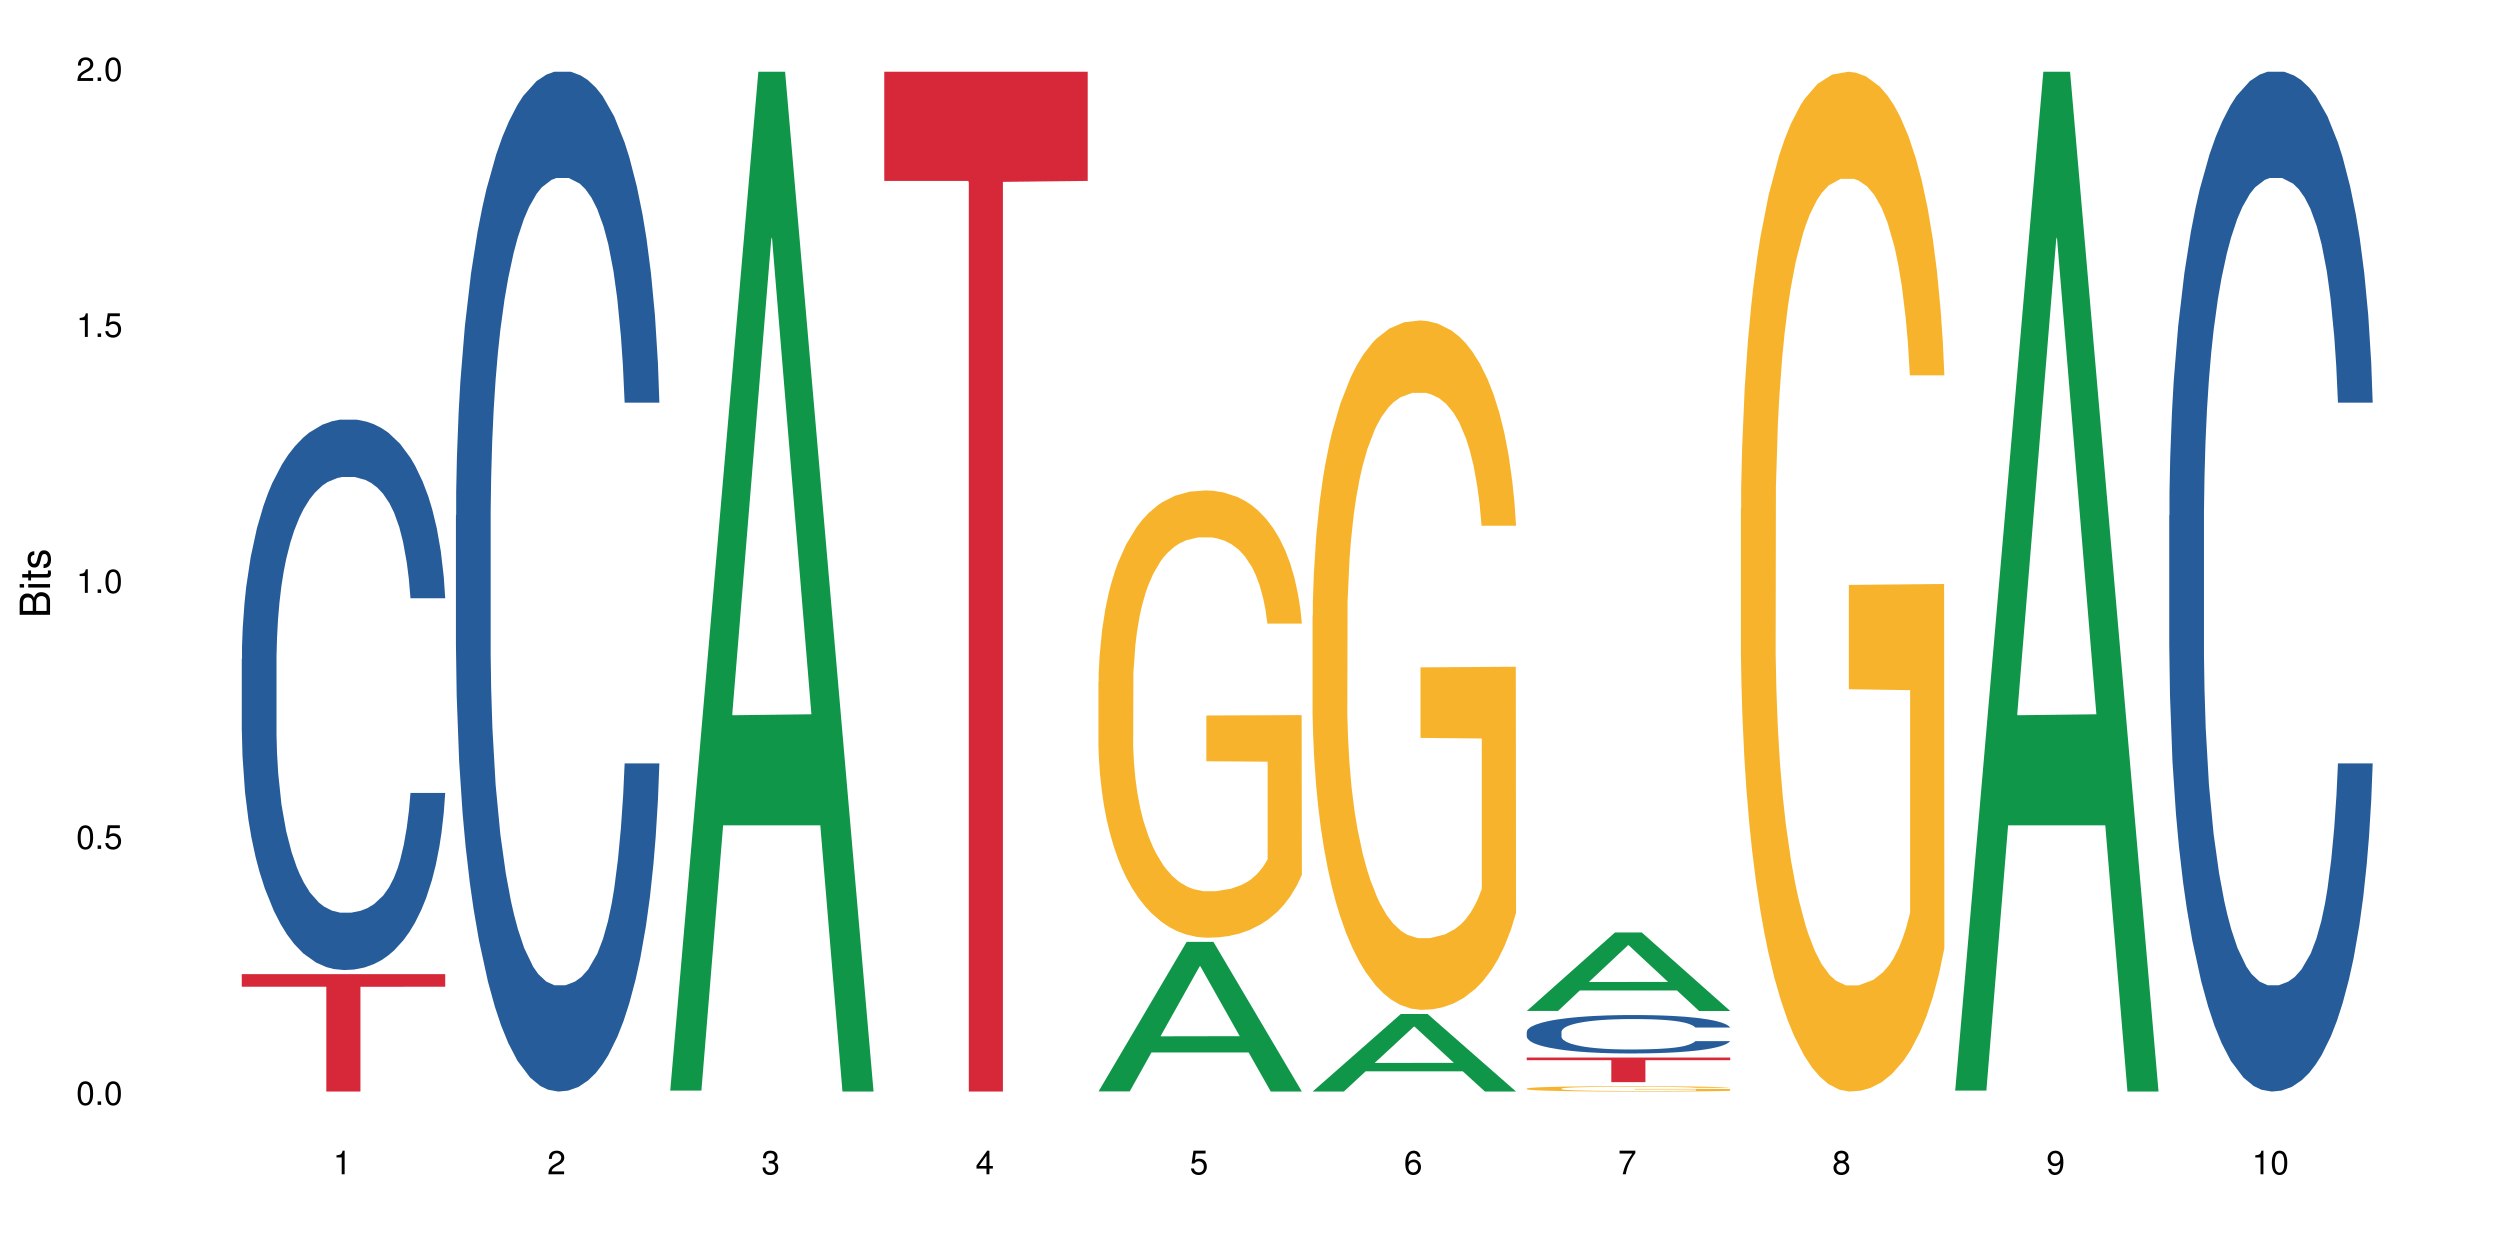 <?xml version="1.0" encoding="UTF-8"?>
<svg xmlns="http://www.w3.org/2000/svg" xmlns:xlink="http://www.w3.org/1999/xlink" width="720pt" height="360pt" viewBox="0 0 720 360" version="1.1">
<defs>
<g>
<symbol overflow="visible" id="glyph0-0">
<path style="stroke:none;" d=""/>
</symbol>
<symbol overflow="visible" id="glyph0-1">
<path style="stroke:none;" d="M 2.641 -6.797 C 2 -6.797 1.422 -6.531 1.078 -6.047 C 0.641 -5.453 0.406 -4.547 0.406 -3.297 C 0.406 -1 1.188 0.219 2.641 0.219 C 4.078 0.219 4.859 -1 4.859 -3.234 C 4.859 -4.562 4.656 -5.438 4.203 -6.047 C 3.844 -6.531 3.281 -6.797 2.641 -6.797 Z M 2.641 -6.047 C 3.547 -6.047 4 -5.125 4 -3.312 C 4 -1.375 3.562 -0.484 2.625 -0.484 C 1.734 -0.484 1.281 -1.422 1.281 -3.281 C 1.281 -5.141 1.734 -6.047 2.641 -6.047 Z M 2.641 -6.047 "/>
</symbol>
<symbol overflow="visible" id="glyph0-2">
<path style="stroke:none;" d="M 1.828 -1 L 0.828 -1 L 0.828 0 L 1.828 0 Z M 1.828 -1 "/>
</symbol>
<symbol overflow="visible" id="glyph0-3">
<path style="stroke:none;" d="M 4.562 -6.797 L 1.062 -6.797 L 0.547 -3.094 L 1.328 -3.094 C 1.719 -3.562 2.047 -3.734 2.578 -3.734 C 3.484 -3.734 4.062 -3.109 4.062 -2.094 C 4.062 -1.125 3.484 -0.531 2.578 -0.531 C 1.828 -0.531 1.375 -0.906 1.188 -1.672 L 0.328 -1.672 C 0.453 -1.109 0.547 -0.844 0.75 -0.594 C 1.125 -0.078 1.828 0.219 2.594 0.219 C 3.969 0.219 4.922 -0.781 4.922 -2.219 C 4.922 -3.562 4.031 -4.484 2.719 -4.484 C 2.25 -4.484 1.859 -4.359 1.469 -4.062 L 1.734 -5.969 L 4.562 -5.969 Z M 4.562 -6.797 "/>
</symbol>
<symbol overflow="visible" id="glyph0-4">
<path style="stroke:none;" d="M 2.484 -4.844 L 2.484 0 L 3.328 0 L 3.328 -6.797 L 2.766 -6.797 C 2.469 -5.75 2.281 -5.609 0.984 -5.453 L 0.984 -4.844 Z M 2.484 -4.844 "/>
</symbol>
<symbol overflow="visible" id="glyph0-5">
<path style="stroke:none;" d="M 4.859 -0.828 L 1.281 -0.828 C 1.359 -1.391 1.672 -1.75 2.5 -2.234 L 3.469 -2.75 C 4.406 -3.266 4.906 -3.969 4.906 -4.812 C 4.906 -5.375 4.672 -5.906 4.266 -6.266 C 3.859 -6.625 3.375 -6.797 2.719 -6.797 C 1.859 -6.797 1.219 -6.5 0.844 -5.922 C 0.609 -5.562 0.5 -5.125 0.484 -4.438 L 1.328 -4.438 C 1.359 -4.906 1.406 -5.188 1.531 -5.406 C 1.75 -5.812 2.188 -6.062 2.703 -6.062 C 3.469 -6.062 4.031 -5.516 4.031 -4.781 C 4.031 -4.25 3.719 -3.797 3.125 -3.438 L 2.234 -2.938 C 0.812 -2.141 0.406 -1.5 0.328 0 L 4.859 0 Z M 4.859 -0.828 "/>
</symbol>
<symbol overflow="visible" id="glyph0-6">
<path style="stroke:none;" d="M 2.125 -3.125 L 2.578 -3.125 C 3.516 -3.125 3.984 -2.703 3.984 -1.891 C 3.984 -1.031 3.469 -0.531 2.578 -0.531 C 1.656 -0.531 1.203 -0.984 1.156 -1.969 L 0.312 -1.969 C 0.344 -1.422 0.438 -1.078 0.609 -0.766 C 0.953 -0.109 1.625 0.219 2.547 0.219 C 3.953 0.219 4.859 -0.609 4.859 -1.906 C 4.859 -2.766 4.516 -3.25 3.703 -3.516 C 4.344 -3.766 4.656 -4.25 4.656 -4.938 C 4.656 -6.109 3.875 -6.797 2.578 -6.797 C 1.203 -6.797 0.484 -6.047 0.453 -4.609 L 1.297 -4.609 C 1.312 -5.016 1.344 -5.25 1.453 -5.453 C 1.641 -5.828 2.062 -6.062 2.594 -6.062 C 3.344 -6.062 3.797 -5.625 3.797 -4.906 C 3.797 -4.422 3.609 -4.141 3.25 -3.984 C 3.016 -3.891 2.719 -3.844 2.125 -3.844 Z M 2.125 -3.125 "/>
</symbol>
<symbol overflow="visible" id="glyph0-7">
<path style="stroke:none;" d="M 3.141 -1.625 L 3.141 0 L 3.984 0 L 3.984 -1.625 L 4.984 -1.625 L 4.984 -2.391 L 3.984 -2.391 L 3.984 -6.797 L 3.359 -6.797 L 0.266 -2.516 L 0.266 -1.625 Z M 3.141 -2.391 L 1 -2.391 L 3.141 -5.359 Z M 3.141 -2.391 "/>
</symbol>
<symbol overflow="visible" id="glyph0-8">
<path style="stroke:none;" d="M 4.781 -5.031 C 4.609 -6.141 3.891 -6.797 2.844 -6.797 C 2.094 -6.797 1.422 -6.438 1.031 -5.828 C 0.609 -5.172 0.406 -4.344 0.406 -3.094 C 0.406 -1.953 0.578 -1.234 0.984 -0.625 C 1.359 -0.078 1.953 0.219 2.703 0.219 C 3.984 0.219 4.922 -0.734 4.922 -2.078 C 4.922 -3.344 4.062 -4.234 2.844 -4.234 C 2.172 -4.234 1.641 -3.969 1.281 -3.469 C 1.281 -5.125 1.828 -6.047 2.797 -6.047 C 3.391 -6.047 3.797 -5.672 3.938 -5.031 Z M 2.734 -3.484 C 3.547 -3.484 4.062 -2.922 4.062 -2 C 4.062 -1.156 3.484 -0.531 2.703 -0.531 C 1.922 -0.531 1.328 -1.188 1.328 -2.047 C 1.328 -2.891 1.906 -3.484 2.734 -3.484 Z M 2.734 -3.484 "/>
</symbol>
<symbol overflow="visible" id="glyph0-9">
<path style="stroke:none;" d="M 4.984 -6.797 L 0.438 -6.797 L 0.438 -5.969 L 4.109 -5.969 C 2.5 -3.656 1.828 -2.234 1.328 0 L 2.219 0 C 2.594 -2.172 3.453 -4.047 4.984 -6.094 Z M 4.984 -6.797 "/>
</symbol>
<symbol overflow="visible" id="glyph0-10">
<path style="stroke:none;" d="M 3.75 -3.578 C 4.453 -4 4.688 -4.344 4.688 -4.984 C 4.688 -6.047 3.844 -6.797 2.641 -6.797 C 1.438 -6.797 0.594 -6.047 0.594 -4.984 C 0.594 -4.359 0.828 -4.016 1.516 -3.578 C 0.734 -3.203 0.359 -2.641 0.359 -1.891 C 0.359 -0.641 1.297 0.219 2.641 0.219 C 3.984 0.219 4.922 -0.641 4.922 -1.875 C 4.922 -2.641 4.531 -3.203 3.75 -3.578 Z M 2.641 -6.047 C 3.359 -6.047 3.812 -5.625 3.812 -4.969 C 3.812 -4.344 3.344 -3.922 2.641 -3.922 C 1.922 -3.922 1.453 -4.344 1.453 -4.984 C 1.453 -5.625 1.922 -6.047 2.641 -6.047 Z M 2.641 -3.203 C 3.484 -3.203 4.062 -2.672 4.062 -1.875 C 4.062 -1.062 3.484 -0.531 2.625 -0.531 C 1.797 -0.531 1.219 -1.078 1.219 -1.875 C 1.219 -2.672 1.797 -3.203 2.641 -3.203 Z M 2.641 -3.203 "/>
</symbol>
<symbol overflow="visible" id="glyph0-11">
<path style="stroke:none;" d="M 0.516 -1.547 C 0.672 -0.438 1.406 0.219 2.438 0.219 C 3.188 0.219 3.859 -0.141 4.266 -0.75 C 4.688 -1.406 4.891 -2.25 4.891 -3.484 C 4.891 -4.625 4.703 -5.359 4.312 -5.953 C 3.938 -6.5 3.344 -6.797 2.594 -6.797 C 1.297 -6.797 0.359 -5.844 0.359 -4.516 C 0.359 -3.25 1.234 -2.344 2.453 -2.344 C 3.094 -2.344 3.562 -2.578 4.016 -3.109 C 4 -1.453 3.469 -0.531 2.5 -0.531 C 1.906 -0.531 1.484 -0.906 1.359 -1.547 Z M 2.578 -6.062 C 3.375 -6.062 3.969 -5.406 3.969 -4.531 C 3.969 -3.688 3.375 -3.094 2.547 -3.094 C 1.734 -3.094 1.234 -3.672 1.234 -4.578 C 1.234 -5.438 1.797 -6.062 2.578 -6.062 Z M 2.578 -6.062 "/>
</symbol>
<symbol overflow="visible" id="glyph1-0">
<path style="stroke:none;" d=""/>
</symbol>
<symbol overflow="visible" id="glyph1-1">
<path style="stroke:none;" d="M 0 -0.953 L 0 -4.891 C 0 -5.719 -0.234 -6.344 -0.734 -6.797 C -1.188 -7.234 -1.812 -7.469 -2.5 -7.469 C -3.547 -7.469 -4.188 -7 -4.625 -5.875 C -4.984 -6.672 -5.641 -7.094 -6.531 -7.094 C -7.156 -7.094 -7.734 -6.859 -8.141 -6.391 C -8.562 -5.938 -8.75 -5.344 -8.75 -4.5 L -8.75 -0.953 Z M -4.984 -2.062 L -7.766 -2.062 L -7.766 -4.219 C -7.766 -4.844 -7.688 -5.203 -7.453 -5.5 C -7.219 -5.812 -6.859 -5.969 -6.375 -5.969 C -5.906 -5.969 -5.531 -5.812 -5.297 -5.5 C -5.062 -5.203 -4.984 -4.844 -4.984 -4.219 Z M -0.984 -2.062 L -4 -2.062 L -4 -4.781 C -4 -5.328 -3.859 -5.688 -3.578 -5.953 C -3.297 -6.219 -2.922 -6.359 -2.484 -6.359 C -2.062 -6.359 -1.688 -6.219 -1.406 -5.953 C -1.109 -5.688 -0.984 -5.328 -0.984 -4.781 Z M -0.984 -2.062 "/>
</symbol>
<symbol overflow="visible" id="glyph1-2">
<path style="stroke:none;" d="M -6.281 -1.797 L -6.281 -0.797 L 0 -0.797 L 0 -1.797 Z M -8.75 -1.797 L -8.75 -0.797 L -7.484 -0.797 L -7.484 -1.797 Z M -8.75 -1.797 "/>
</symbol>
<symbol overflow="visible" id="glyph1-3">
<path style="stroke:none;" d="M -6.281 -3.047 L -6.281 -2.016 L -8.016 -2.016 L -8.016 -1.016 L -6.281 -1.016 L -6.281 -0.172 L -5.469 -0.172 L -5.469 -1.016 L -0.719 -1.016 C -0.078 -1.016 0.281 -1.453 0.281 -2.234 C 0.281 -2.469 0.25 -2.719 0.188 -3.047 L -0.641 -3.047 C -0.609 -2.922 -0.594 -2.766 -0.594 -2.562 C -0.594 -2.141 -0.719 -2.016 -1.156 -2.016 L -5.469 -2.016 L -5.469 -3.047 Z M -6.281 -3.047 "/>
</symbol>
<symbol overflow="visible" id="glyph1-4">
<path style="stroke:none;" d="M -4.531 -5.25 C -5.766 -5.25 -6.469 -4.422 -6.469 -2.969 C -6.469 -1.516 -5.719 -0.562 -4.547 -0.562 C -3.562 -0.562 -3.094 -1.062 -2.734 -2.562 L -2.516 -3.484 C -2.344 -4.188 -2.094 -4.469 -1.625 -4.469 C -1.047 -4.469 -0.641 -3.875 -0.641 -3 C -0.641 -2.453 -0.797 -2 -1.062 -1.75 C -1.25 -1.594 -1.422 -1.531 -1.875 -1.469 L -1.875 -0.406 C -0.422 -0.453 0.281 -1.266 0.281 -2.922 C 0.281 -4.5 -0.5 -5.516 -1.719 -5.516 C -2.656 -5.516 -3.172 -4.984 -3.469 -3.734 L -3.703 -2.766 C -3.891 -1.953 -4.156 -1.609 -4.594 -1.609 C -5.172 -1.609 -5.547 -2.125 -5.547 -2.938 C -5.547 -3.75 -5.203 -4.172 -4.531 -4.203 Z M -4.531 -5.25 "/>
</symbol>
</g>
</defs>
<g id="surface41056">
<rect x="0" y="0" width="720" height="360" style="fill:rgb(100%,100%,100%);fill-opacity:1;stroke:none;"/>
<path style=" stroke:none;fill-rule:nonzero;fill:rgb(14.51%,36.078%,60%);fill-opacity:1;" d="M 69.629 189.828 L 69.699 189.684 L 69.699 186.203 L 69.914 180.699 L 70.414 173.742 L 70.914 168.961 L 72.203 160.414 L 73.988 152.152 L 75.848 145.777 L 77.203 142.012 L 78.418 139.113 L 81.207 133.75 L 82.992 131 L 84.922 128.535 L 87.281 126.074 L 88.996 124.625 L 92.852 122.305 L 95.711 121.289 L 97.926 120.855 L 102.715 120.855 L 105.574 121.438 L 107.645 122.16 L 109.93 123.32 L 111.859 124.625 L 115.219 127.812 L 118.219 131.867 L 119.578 134.188 L 121.723 138.68 L 123.367 143.023 L 124.508 146.793 L 125.797 152.152 L 126.938 158.676 L 127.797 166.062 L 128.223 172.293 L 118.219 172.293 L 117.719 166.5 L 117.148 162.008 L 116.078 156.066 L 115.004 151.863 L 113.504 147.66 L 112.148 144.91 L 110.289 142.156 L 108.645 140.418 L 106.93 139.113 L 105.285 138.242 L 102.141 137.375 L 98.5 137.375 L 97.141 137.664 L 94.355 138.824 L 92.852 139.836 L 90.711 141.867 L 89.207 143.75 L 87.422 146.648 L 86.207 149.109 L 84.707 152.879 L 83.637 156.211 L 82.422 160.992 L 81.707 164.613 L 81.062 168.672 L 80.492 173.453 L 80.062 178.523 L 79.777 183.887 L 79.633 189.102 L 79.633 211.562 L 79.777 216.777 L 80.133 222.863 L 81.062 231.703 L 82.422 239.383 L 83.992 245.469 L 85.492 249.816 L 86.352 251.844 L 87.492 254.16 L 89.281 257.059 L 91.852 259.957 L 93.352 261.117 L 95.641 262.277 L 97.996 262.855 L 101.141 262.855 L 103.93 262.277 L 105.785 261.551 L 107.715 260.391 L 110.359 257.93 L 112.004 255.609 L 113.434 252.859 L 114.504 250.105 L 115.219 247.785 L 116.293 243.293 L 117.148 238.367 L 117.793 233.297 L 118.219 228.371 L 128.223 228.371 L 127.797 234.164 L 127.152 239.816 L 126.508 244.02 L 125.508 249.09 L 124.367 253.582 L 122.723 258.652 L 121.363 261.984 L 119.578 265.609 L 117.934 268.363 L 116.148 270.824 L 113.504 273.723 L 111.789 275.172 L 109.93 276.477 L 107.715 277.637 L 104.93 278.648 L 101.93 279.23 L 99.141 279.375 L 96.141 279.086 L 93.926 278.504 L 90.996 277.199 L 87.352 274.594 L 84.707 271.84 L 82.633 269.086 L 80.848 266.188 L 78.848 262.277 L 76.273 255.902 L 74.703 250.973 L 73.633 246.918 L 72.418 241.266 L 71.559 236.195 L 70.559 228.082 L 69.844 217.793 L 69.629 209.824 Z M 69.629 189.828 "/>
<path style=" stroke:none;fill-rule:nonzero;fill:rgb(83.922%,15.686%,22.353%);fill-opacity:1;" d="M 69.629 280.555 L 128.223 280.555 L 128.223 284.172 L 103.805 284.207 L 103.805 314.371 L 93.98 314.371 L 93.98 284.238 L 93.836 284.172 L 69.629 284.172 Z M 69.629 280.555 "/>
<path style=" stroke:none;fill-rule:nonzero;fill:rgb(14.51%,36.078%,60%);fill-opacity:1;" d="M 131.309 148.457 L 131.379 148.188 L 131.379 141.742 L 131.594 131.543 L 132.094 118.656 L 132.594 109.797 L 133.883 93.957 L 135.668 78.652 L 137.523 66.84 L 138.883 59.859 L 140.098 54.492 L 142.883 44.559 L 144.672 39.457 L 146.602 34.891 L 148.957 30.328 L 150.672 27.645 L 154.531 23.348 L 157.391 21.469 L 159.605 20.664 L 164.395 20.664 L 167.25 21.738 L 169.324 23.078 L 171.609 25.227 L 173.539 27.645 L 176.898 33.551 L 179.898 41.066 L 181.258 45.363 L 183.402 53.684 L 185.043 61.738 L 186.188 68.719 L 187.473 78.652 L 188.617 90.734 L 189.477 104.426 L 189.902 115.969 L 179.898 115.969 L 179.398 105.23 L 178.828 96.91 L 177.758 85.902 L 176.684 78.117 L 175.184 70.332 L 173.824 65.23 L 171.969 60.129 L 170.324 56.906 L 168.609 54.492 L 166.965 52.879 L 163.82 51.27 L 160.176 51.27 L 158.82 51.805 L 156.031 53.953 L 154.531 55.832 L 152.387 59.59 L 150.887 63.082 L 149.102 68.449 L 147.887 73.016 L 146.387 79.996 L 145.312 86.172 L 144.098 95.031 L 143.387 101.742 L 142.742 109.258 L 142.172 118.117 L 141.742 127.516 L 141.457 137.449 L 141.312 147.113 L 141.312 188.727 L 141.457 198.391 L 141.812 209.668 L 142.742 226.043 L 144.098 240.273 L 145.672 251.547 L 147.172 259.602 L 148.031 263.359 L 149.172 267.656 L 150.961 273.027 L 153.531 278.395 L 155.031 280.543 L 157.32 282.691 L 159.676 283.766 L 162.82 283.766 L 165.609 282.691 L 167.465 281.348 L 169.395 279.199 L 172.039 274.637 L 173.684 270.34 L 175.113 265.242 L 176.184 260.141 L 176.898 255.844 L 177.969 247.52 L 178.828 238.395 L 179.473 228.996 L 179.898 219.867 L 189.902 219.867 L 189.477 230.609 L 188.832 241.078 L 188.188 248.863 L 187.188 258.262 L 186.047 266.582 L 184.402 275.98 L 183.043 282.152 L 181.258 288.867 L 179.613 293.969 L 177.828 298.531 L 175.184 303.898 L 173.469 306.586 L 171.609 309 L 169.395 311.148 L 166.609 313.027 L 163.605 314.102 L 160.82 314.371 L 157.82 313.832 L 155.605 312.762 L 152.676 310.344 L 149.031 305.512 L 146.387 300.41 L 144.312 295.309 L 142.527 289.941 L 140.527 282.691 L 137.953 270.879 L 136.383 261.75 L 135.309 254.234 L 134.094 243.762 L 133.238 234.367 L 132.238 219.332 L 131.523 200.27 L 131.309 185.504 Z M 131.309 148.457 "/>
<path style=" stroke:none;fill-rule:nonzero;fill:rgb(6.275%,58.824%,28.235%);fill-opacity:1;" d="M 192.988 314.094 L 193.051 313.82 L 218.402 20.664 L 226.105 20.664 L 251.582 314.371 L 242.629 314.371 L 236.246 237.703 L 208.262 237.703 L 202.004 314.094 L 192.988 314.094 L 210.953 205.988 L 233.68 205.711 L 222.348 68.648 L 222.223 68.375 L 222.098 69.199 L 210.891 205.711 L 210.953 205.988 Z M 192.988 314.094 "/>
<path style=" stroke:none;fill-rule:nonzero;fill:rgb(83.922%,15.686%,22.353%);fill-opacity:1;" d="M 254.668 20.664 L 313.262 20.664 L 313.262 52.102 L 288.84 52.379 L 288.84 314.371 L 279.016 314.371 L 279.016 52.652 L 278.875 52.102 L 254.668 52.102 Z M 254.668 20.664 "/>
<path style=" stroke:none;fill-rule:nonzero;fill:rgb(6.275%,58.824%,28.235%);fill-opacity:1;" d="M 316.348 314.332 L 316.41 314.289 L 341.762 271.25 L 349.461 271.25 L 374.941 314.371 L 365.988 314.371 L 359.605 303.113 L 331.621 303.113 L 325.359 314.332 L 316.348 314.332 L 334.312 298.461 L 357.039 298.418 L 345.707 278.297 L 345.582 278.258 L 345.457 278.379 L 334.25 298.418 L 334.312 298.461 Z M 316.348 314.332 "/>
<path style=" stroke:none;fill-rule:nonzero;fill:rgb(96.863%,70.196%,16.863%);fill-opacity:1;" d="M 316.348 196.418 L 316.418 196.301 L 316.418 193.949 L 316.703 188.652 L 317.418 181.359 L 318.348 175.359 L 319.348 170.652 L 319.992 168.18 L 321.062 164.652 L 321.992 162.062 L 324.348 156.77 L 327.352 151.824 L 328.992 149.707 L 330.852 147.707 L 333.496 145.473 L 334.711 144.648 L 338.426 142.766 L 342.641 141.59 L 347.289 141.238 L 349.43 141.355 L 352.359 141.824 L 356.363 143.121 L 358.648 144.297 L 360.434 145.473 L 362.293 147.004 L 364.578 149.355 L 366.723 152.18 L 368.438 155.004 L 370.152 158.531 L 371.582 162.297 L 372.797 166.414 L 373.871 171.355 L 374.512 175.477 L 374.941 179.594 L 365.008 179.594 L 364.438 175.477 L 363.793 172.297 L 362.723 168.414 L 361.648 165.594 L 360.578 163.355 L 358.578 160.297 L 356.863 158.414 L 354.719 156.77 L 352.645 155.707 L 350.289 155.004 L 348.859 154.766 L 345.07 154.766 L 341.641 155.59 L 339.641 156.531 L 338.211 157.473 L 336.211 159.238 L 334.996 160.648 L 334.281 161.59 L 332.137 165.238 L 330.707 168.535 L 329.922 170.77 L 328.922 174.297 L 328.207 177.477 L 327.422 182.184 L 326.992 185.711 L 326.422 193.711 L 326.352 214.891 L 326.562 219.363 L 326.992 224.184 L 327.566 228.422 L 328.422 232.891 L 329.281 236.305 L 330.781 240.895 L 332.066 243.953 L 333.066 245.953 L 334.996 249.129 L 335.781 250.188 L 337.641 252.305 L 339.57 253.953 L 341.93 255.363 L 343.715 256.07 L 346.574 256.66 L 350.219 256.66 L 354.504 255.953 L 357.219 255.012 L 359.078 254.07 L 360.293 253.246 L 361.793 251.953 L 362.863 250.777 L 363.867 249.48 L 365.078 247.48 L 365.078 219.363 L 347.43 219.242 L 347.43 206.066 L 374.871 205.949 L 374.941 251.953 L 373.441 255.129 L 371.582 258.188 L 369.797 260.543 L 367.938 262.543 L 365.293 264.777 L 363.152 266.188 L 359.863 267.836 L 356.863 268.895 L 353.719 269.602 L 350.93 269.953 L 347.645 270.07 L 344.715 269.836 L 341.57 269.129 L 339.07 268.191 L 336.781 267.012 L 334.496 265.484 L 331.637 263.012 L 329.781 261.012 L 327.852 258.543 L 325.922 255.602 L 324.207 252.422 L 323.062 249.953 L 321.918 247.129 L 320.703 243.598 L 319.562 239.598 L 318.703 235.953 L 317.918 231.832 L 317.348 227.949 L 316.773 222.656 L 316.488 218.422 L 316.348 214.773 Z M 316.348 196.418 "/>
<path style=" stroke:none;fill-rule:nonzero;fill:rgb(6.275%,58.824%,28.235%);fill-opacity:1;" d="M 378.023 314.352 L 378.086 314.328 L 403.441 292.023 L 411.141 292.023 L 436.621 314.371 L 427.668 314.371 L 421.281 308.539 L 393.301 308.539 L 387.039 314.352 L 378.023 314.352 L 395.992 306.125 L 418.715 306.105 L 407.387 295.676 L 407.262 295.656 L 407.137 295.719 L 395.93 306.105 L 395.992 306.125 Z M 378.023 314.352 "/>
<path style=" stroke:none;fill-rule:nonzero;fill:rgb(96.863%,70.196%,16.863%);fill-opacity:1;" d="M 378.023 177.332 L 378.098 177.152 L 378.098 173.527 L 378.383 165.367 L 379.098 154.125 L 380.027 144.875 L 381.027 137.621 L 381.668 133.816 L 382.742 128.375 L 383.672 124.387 L 386.027 116.227 L 389.031 108.609 L 390.672 105.348 L 392.531 102.262 L 395.176 98.82 L 396.391 97.551 L 400.105 94.648 L 404.32 92.836 L 408.965 92.289 L 411.109 92.473 L 414.039 93.195 L 418.043 95.191 L 420.328 97.004 L 422.113 98.82 L 423.973 101.176 L 426.258 104.801 L 428.402 109.152 L 430.117 113.508 L 431.832 118.945 L 433.262 124.75 L 434.477 131.094 L 435.547 138.711 L 436.191 145.059 L 436.621 151.402 L 426.688 151.402 L 426.117 145.059 L 425.473 140.16 L 424.402 134.176 L 423.328 129.824 L 422.258 126.379 L 420.258 121.664 L 418.543 118.766 L 416.398 116.227 L 414.324 114.594 L 411.969 113.508 L 410.539 113.145 L 406.75 113.145 L 403.32 114.414 L 401.32 115.863 L 399.891 117.312 L 397.891 120.035 L 396.676 122.211 L 395.961 123.66 L 393.816 129.281 L 392.387 134.359 L 391.602 137.805 L 390.602 143.242 L 389.887 148.141 L 389.102 155.395 L 388.672 160.832 L 388.102 173.164 L 388.027 205.801 L 388.242 212.691 L 388.672 220.129 L 389.242 226.656 L 390.102 233.547 L 390.961 238.805 L 392.461 245.875 L 393.746 250.59 L 394.746 253.672 L 396.676 258.57 L 397.461 260.199 L 399.32 263.465 L 401.25 266.004 L 403.605 268.18 L 405.395 269.266 L 408.25 270.176 L 411.895 270.176 L 416.184 269.086 L 418.898 267.637 L 420.758 266.184 L 421.973 264.914 L 423.473 262.922 L 424.543 261.109 L 425.543 259.113 L 426.758 256.031 L 426.758 212.691 L 409.109 212.512 L 409.109 192.203 L 436.551 192.02 L 436.621 262.922 L 435.121 267.816 L 433.262 272.531 L 431.477 276.156 L 429.617 279.242 L 426.973 282.688 L 424.828 284.863 L 421.543 287.398 L 418.543 289.031 L 415.398 290.121 L 412.609 290.664 L 409.324 290.844 L 406.395 290.484 L 403.25 289.395 L 400.75 287.945 L 398.461 286.129 L 396.176 283.773 L 393.316 279.965 L 391.461 276.883 L 389.531 273.074 L 387.602 268.543 L 385.887 263.645 L 384.742 259.84 L 383.598 255.484 L 382.383 250.047 L 381.242 243.883 L 380.383 238.262 L 379.598 231.914 L 379.027 225.93 L 378.453 217.77 L 378.168 211.242 L 378.023 205.621 Z M 378.023 177.332 "/>
<path style=" stroke:none;fill-rule:nonzero;fill:rgb(6.275%,58.824%,28.235%);fill-opacity:1;" d="M 439.703 291.141 L 439.766 291.117 L 465.121 268.547 L 472.82 268.547 L 498.301 291.16 L 489.348 291.16 L 482.961 285.258 L 454.98 285.258 L 448.719 291.141 L 439.703 291.141 L 457.672 282.816 L 480.395 282.797 L 469.066 272.242 L 468.938 272.223 L 468.812 272.285 L 457.609 282.797 L 457.672 282.816 Z M 439.703 291.141 "/>
<path style=" stroke:none;fill-rule:nonzero;fill:rgb(14.51%,36.078%,60%);fill-opacity:1;" d="M 439.703 297.152 L 439.777 297.141 L 439.777 296.898 L 439.988 296.516 L 440.492 296.031 L 440.992 295.695 L 442.277 295.102 L 444.062 294.523 L 445.922 294.078 L 447.277 293.816 L 448.492 293.613 L 451.281 293.238 L 453.066 293.047 L 454.996 292.875 L 457.355 292.703 L 459.07 292.602 L 462.93 292.441 L 465.785 292.371 L 468 292.34 L 472.789 292.34 L 475.648 292.383 L 477.719 292.434 L 480.008 292.512 L 481.938 292.602 L 485.293 292.824 L 488.297 293.109 L 489.652 293.27 L 491.797 293.582 L 493.441 293.887 L 494.582 294.148 L 495.871 294.523 L 497.012 294.977 L 497.871 295.492 L 498.301 295.93 L 488.297 295.93 L 487.797 295.523 L 487.223 295.211 L 486.152 294.797 L 485.078 294.504 L 483.578 294.211 L 482.223 294.02 L 480.363 293.828 L 478.719 293.707 L 477.004 293.613 L 475.363 293.555 L 472.219 293.492 L 468.574 293.492 L 467.215 293.512 L 464.43 293.594 L 462.93 293.664 L 460.785 293.805 L 459.285 293.938 L 457.496 294.141 L 456.281 294.312 L 454.781 294.574 L 453.711 294.809 L 452.496 295.141 L 451.781 295.395 L 451.137 295.676 L 450.566 296.008 L 450.137 296.363 L 449.852 296.738 L 449.707 297.102 L 449.707 298.668 L 449.852 299.031 L 450.207 299.457 L 451.137 300.07 L 452.496 300.609 L 454.066 301.031 L 455.566 301.336 L 456.426 301.477 L 457.57 301.637 L 459.355 301.84 L 461.926 302.043 L 463.43 302.125 L 465.715 302.203 L 468.074 302.246 L 471.219 302.246 L 474.004 302.203 L 475.863 302.152 L 477.793 302.074 L 480.434 301.902 L 482.078 301.738 L 483.508 301.547 L 484.578 301.355 L 485.293 301.195 L 486.367 300.879 L 487.223 300.535 L 487.867 300.184 L 488.297 299.84 L 498.301 299.84 L 497.871 300.242 L 497.227 300.637 L 496.586 300.93 L 495.586 301.285 L 494.441 301.598 L 492.797 301.953 L 491.441 302.184 L 489.652 302.438 L 488.008 302.629 L 486.223 302.801 L 483.578 303.004 L 481.863 303.105 L 480.008 303.195 L 477.793 303.277 L 475.004 303.348 L 472.004 303.387 L 469.215 303.398 L 466.215 303.375 L 464 303.336 L 461.07 303.246 L 457.426 303.062 L 454.781 302.871 L 452.711 302.68 L 450.922 302.477 L 448.922 302.203 L 446.352 301.762 L 444.777 301.418 L 443.707 301.133 L 442.492 300.738 L 441.633 300.387 L 440.633 299.82 L 439.918 299.102 L 439.703 298.547 Z M 439.703 297.152 "/>
<path style=" stroke:none;fill-rule:nonzero;fill:rgb(96.863%,70.196%,16.863%);fill-opacity:1;" d="M 439.703 313.492 L 439.777 313.488 L 439.777 313.461 L 440.062 313.398 L 440.777 313.309 L 441.707 313.238 L 442.707 313.184 L 443.348 313.152 L 444.422 313.109 L 445.348 313.078 L 447.707 313.016 L 450.707 312.957 L 452.352 312.934 L 454.211 312.91 L 456.855 312.883 L 458.07 312.871 L 461.785 312.848 L 466 312.836 L 470.645 312.832 L 472.789 312.832 L 475.719 312.84 L 479.719 312.855 L 482.008 312.867 L 483.793 312.883 L 485.652 312.898 L 487.938 312.93 L 490.082 312.961 L 491.797 312.996 L 493.512 313.039 L 494.941 313.082 L 496.156 313.133 L 497.227 313.191 L 497.871 313.242 L 498.301 313.289 L 488.367 313.289 L 487.797 313.242 L 487.152 313.203 L 486.082 313.156 L 485.008 313.121 L 483.938 313.094 L 481.938 313.059 L 480.223 313.035 L 478.078 313.016 L 476.004 313.004 L 473.648 312.996 L 472.219 312.992 L 468.43 312.992 L 465 313.004 L 463 313.016 L 461.57 313.023 L 459.57 313.047 L 458.355 313.062 L 457.641 313.074 L 455.496 313.117 L 454.066 313.156 L 453.281 313.184 L 452.281 313.227 L 451.566 313.266 L 450.781 313.32 L 450.352 313.363 L 449.781 313.457 L 449.707 313.711 L 449.922 313.766 L 450.352 313.824 L 450.922 313.871 L 451.781 313.926 L 452.637 313.969 L 454.141 314.023 L 455.426 314.059 L 456.426 314.082 L 458.355 314.121 L 459.141 314.133 L 461 314.16 L 462.93 314.18 L 465.285 314.195 L 467.074 314.203 L 469.93 314.211 L 473.574 314.211 L 477.863 314.203 L 480.578 314.191 L 482.438 314.18 L 483.652 314.168 L 485.152 314.152 L 486.223 314.141 L 487.223 314.125 L 488.438 314.102 L 488.438 313.766 L 470.789 313.762 L 470.789 313.605 L 498.227 313.605 L 498.301 314.152 L 496.801 314.191 L 494.941 314.23 L 493.156 314.258 L 491.297 314.281 L 488.652 314.309 L 486.508 314.324 L 483.223 314.344 L 480.223 314.355 L 477.078 314.363 L 474.289 314.371 L 471.004 314.371 L 468.074 314.367 L 464.93 314.359 L 462.43 314.348 L 460.141 314.336 L 457.855 314.316 L 454.996 314.285 L 453.137 314.262 L 451.211 314.234 L 449.281 314.199 L 447.566 314.16 L 445.277 314.098 L 444.062 314.055 L 442.922 314.008 L 442.062 313.965 L 441.277 313.914 L 440.703 313.867 L 440.133 313.805 L 439.848 313.754 L 439.703 313.711 Z M 439.703 313.492 "/>
<path style=" stroke:none;fill-rule:nonzero;fill:rgb(83.922%,15.686%,22.353%);fill-opacity:1;" d="M 439.703 304.578 L 498.301 304.578 L 498.301 305.336 L 473.879 305.34 L 473.879 311.652 L 464.055 311.652 L 464.055 305.348 L 463.91 305.336 L 439.703 305.336 Z M 439.703 304.578 "/>
<path style=" stroke:none;fill-rule:nonzero;fill:rgb(96.863%,70.196%,16.863%);fill-opacity:1;" d="M 501.383 146.461 L 501.453 146.191 L 501.453 140.828 L 501.742 128.758 L 502.457 112.129 L 503.383 98.449 L 504.383 87.719 L 505.027 82.086 L 506.102 74.039 L 507.027 68.141 L 509.387 56.07 L 512.387 44.805 L 514.031 39.977 L 515.891 35.414 L 518.535 30.32 L 519.75 28.441 L 523.465 24.148 L 527.68 21.469 L 532.324 20.664 L 534.469 20.93 L 537.398 22.004 L 541.398 24.953 L 543.688 27.637 L 545.473 30.32 L 547.332 33.805 L 549.617 39.172 L 551.762 45.609 L 553.477 52.047 L 555.191 60.094 L 556.621 68.676 L 557.836 78.062 L 558.906 89.328 L 559.551 98.715 L 559.98 108.105 L 550.047 108.105 L 549.473 98.715 L 548.832 91.477 L 547.758 82.625 L 546.688 76.188 L 545.617 71.09 L 543.613 64.117 L 541.898 59.824 L 539.758 56.07 L 537.684 53.656 L 535.324 52.047 L 533.898 51.508 L 530.109 51.508 L 526.68 53.387 L 524.68 55.531 L 523.25 57.68 L 521.25 61.703 L 520.035 64.922 L 519.32 67.066 L 517.176 75.383 L 515.746 82.891 L 514.961 87.988 L 513.961 96.035 L 513.246 103.277 L 512.461 114.004 L 512.031 122.051 L 511.461 140.293 L 511.387 188.574 L 511.602 198.766 L 512.031 209.762 L 512.602 219.418 L 513.461 229.609 L 514.316 237.391 L 515.816 247.852 L 517.105 254.824 L 518.105 259.383 L 520.035 266.625 L 520.82 269.039 L 522.68 273.867 L 524.605 277.625 L 526.965 280.844 L 528.75 282.453 L 531.609 283.793 L 535.254 283.793 L 539.543 282.184 L 542.258 280.039 L 544.113 277.891 L 545.328 276.016 L 546.832 273.062 L 547.902 270.383 L 548.902 267.43 L 550.117 262.871 L 550.117 198.766 L 532.469 198.496 L 532.469 168.457 L 559.906 168.188 L 559.98 273.062 L 558.477 280.305 L 556.621 287.281 L 554.832 292.645 L 552.977 297.203 L 550.332 302.301 L 548.188 305.52 L 544.902 309.273 L 541.898 311.688 L 538.754 313.297 L 535.969 314.102 L 532.684 314.371 L 529.754 313.836 L 526.609 312.227 L 524.105 310.078 L 521.82 307.398 L 519.535 303.91 L 516.676 298.277 L 514.816 293.719 L 512.887 288.086 L 510.957 281.379 L 509.242 274.137 L 508.102 268.504 L 506.957 262.066 L 505.742 254.02 L 504.598 244.898 L 503.742 236.586 L 502.957 227.195 L 502.383 218.344 L 501.812 206.277 L 501.527 196.621 L 501.383 188.305 Z M 501.383 146.461 "/>
<path style=" stroke:none;fill-rule:nonzero;fill:rgb(6.275%,58.824%,28.235%);fill-opacity:1;" d="M 563.062 314.094 L 563.125 313.82 L 588.48 20.664 L 596.18 20.664 L 621.656 314.371 L 612.707 314.371 L 606.32 237.703 L 578.336 237.703 L 572.078 314.094 L 563.062 314.094 L 581.031 205.988 L 603.754 205.711 L 592.422 68.648 L 592.297 68.375 L 592.172 69.199 L 580.965 205.711 L 581.031 205.988 Z M 563.062 314.094 "/>
<path style=" stroke:none;fill-rule:nonzero;fill:rgb(14.51%,36.078%,60%);fill-opacity:1;" d="M 624.742 148.457 L 624.812 148.188 L 624.812 141.742 L 625.027 131.543 L 625.527 118.656 L 626.027 109.797 L 627.312 93.957 L 629.102 78.652 L 630.957 66.84 L 632.316 59.859 L 633.531 54.492 L 636.316 44.559 L 638.105 39.457 L 640.035 34.891 L 642.391 30.328 L 644.105 27.645 L 647.965 23.348 L 650.824 21.469 L 653.039 20.664 L 657.828 20.664 L 660.684 21.738 L 662.758 23.078 L 665.043 25.227 L 666.973 27.645 L 670.332 33.551 L 673.332 41.066 L 674.691 45.363 L 676.836 53.684 L 678.477 61.738 L 679.621 68.719 L 680.906 78.652 L 682.051 90.734 L 682.91 104.426 L 683.336 115.969 L 673.332 115.969 L 672.832 105.23 L 672.262 96.91 L 671.188 85.902 L 670.117 78.117 L 668.617 70.332 L 667.258 65.23 L 665.402 60.129 L 663.758 56.906 L 662.043 54.492 L 660.398 52.879 L 657.254 51.27 L 653.609 51.27 L 652.254 51.805 L 649.465 53.953 L 647.965 55.832 L 645.82 59.59 L 644.32 63.082 L 642.535 68.449 L 641.32 73.016 L 639.82 79.996 L 638.746 86.172 L 637.531 95.031 L 636.816 101.742 L 636.176 109.258 L 635.602 118.117 L 635.176 127.516 L 634.891 137.449 L 634.746 147.113 L 634.746 188.727 L 634.891 198.391 L 635.246 209.668 L 636.176 226.043 L 637.531 240.273 L 639.105 251.547 L 640.605 259.602 L 641.465 263.359 L 642.605 267.656 L 644.395 273.027 L 646.965 278.395 L 648.465 280.543 L 650.754 282.691 L 653.109 283.766 L 656.254 283.766 L 659.043 282.691 L 660.898 281.348 L 662.828 279.199 L 665.473 274.637 L 667.117 270.34 L 668.547 265.242 L 669.617 260.141 L 670.332 255.844 L 671.402 247.52 L 672.262 238.395 L 672.902 228.996 L 673.332 219.867 L 683.336 219.867 L 682.91 230.609 L 682.266 241.078 L 681.621 248.863 L 680.621 258.262 L 679.477 266.582 L 677.836 275.98 L 676.477 282.152 L 674.691 288.867 L 673.047 293.969 L 671.262 298.531 L 668.617 303.898 L 666.902 306.586 L 665.043 309 L 662.828 311.148 L 660.043 313.027 L 657.039 314.102 L 654.254 314.371 L 651.254 313.832 L 649.039 312.762 L 646.109 310.344 L 642.465 305.512 L 639.82 300.41 L 637.746 295.309 L 635.961 289.941 L 633.961 282.691 L 631.387 270.879 L 629.816 261.75 L 628.742 254.234 L 627.527 243.762 L 626.672 234.367 L 625.672 219.332 L 624.957 200.27 L 624.742 185.504 Z M 624.742 148.457 "/>
<g style="fill:rgb(0%,0%,0%);fill-opacity:1;">
  <use xlink:href="#glyph0-1" x="21.957" y="318.198"/>
  <use xlink:href="#glyph0-2" x="27.291" y="318.198"/>
  <use xlink:href="#glyph0-1" x="29.958" y="318.198"/>
</g>
<g style="fill:rgb(0%,0%,0%);fill-opacity:1;">
  <use xlink:href="#glyph0-1" x="21.957" y="244.476"/>
  <use xlink:href="#glyph0-2" x="27.291" y="244.476"/>
  <use xlink:href="#glyph0-3" x="29.958" y="244.476"/>
</g>
<g style="fill:rgb(0%,0%,0%);fill-opacity:1;">
  <use xlink:href="#glyph0-4" x="21.957" y="170.753"/>
  <use xlink:href="#glyph0-2" x="27.291" y="170.753"/>
  <use xlink:href="#glyph0-1" x="29.958" y="170.753"/>
</g>
<g style="fill:rgb(0%,0%,0%);fill-opacity:1;">
  <use xlink:href="#glyph0-4" x="21.957" y="97.034"/>
  <use xlink:href="#glyph0-2" x="27.291" y="97.034"/>
  <use xlink:href="#glyph0-3" x="29.958" y="97.034"/>
</g>
<g style="fill:rgb(0%,0%,0%);fill-opacity:1;">
  <use xlink:href="#glyph0-5" x="21.957" y="23.312"/>
  <use xlink:href="#glyph0-2" x="27.291" y="23.312"/>
  <use xlink:href="#glyph0-1" x="29.958" y="23.312"/>
</g>
<g style="fill:rgb(0%,0%,0%);fill-opacity:1;">
  <use xlink:href="#glyph0-4" x="95.926" y="338.19"/>
</g>
<g style="fill:rgb(0%,0%,0%);fill-opacity:1;">
  <use xlink:href="#glyph0-5" x="157.605" y="338.19"/>
</g>
<g style="fill:rgb(0%,0%,0%);fill-opacity:1;">
  <use xlink:href="#glyph0-6" x="219.285" y="338.19"/>
</g>
<g style="fill:rgb(0%,0%,0%);fill-opacity:1;">
  <use xlink:href="#glyph0-7" x="280.965" y="338.19"/>
</g>
<g style="fill:rgb(0%,0%,0%);fill-opacity:1;">
  <use xlink:href="#glyph0-3" x="342.645" y="338.19"/>
</g>
<g style="fill:rgb(0%,0%,0%);fill-opacity:1;">
  <use xlink:href="#glyph0-8" x="404.324" y="338.19"/>
</g>
<g style="fill:rgb(0%,0%,0%);fill-opacity:1;">
  <use xlink:href="#glyph0-9" x="466" y="338.19"/>
</g>
<g style="fill:rgb(0%,0%,0%);fill-opacity:1;">
  <use xlink:href="#glyph0-10" x="527.68" y="338.19"/>
</g>
<g style="fill:rgb(0%,0%,0%);fill-opacity:1;">
  <use xlink:href="#glyph0-11" x="589.359" y="338.19"/>
</g>
<g style="fill:rgb(0%,0%,0%);fill-opacity:1;">
  <use xlink:href="#glyph0-4" x="648.539" y="338.19"/>
  <use xlink:href="#glyph0-1" x="653.873" y="338.19"/>
</g>
<g style="fill:rgb(0%,0%,0%);fill-opacity:1;">
  <use xlink:href="#glyph1-1" x="14.412" y="178.016"/>
  <use xlink:href="#glyph1-2" x="14.412" y="170.012"/>
  <use xlink:href="#glyph1-3" x="14.412" y="167.348"/>
  <use xlink:href="#glyph1-4" x="14.412" y="164.012"/>
</g>
</g>
</svg>

